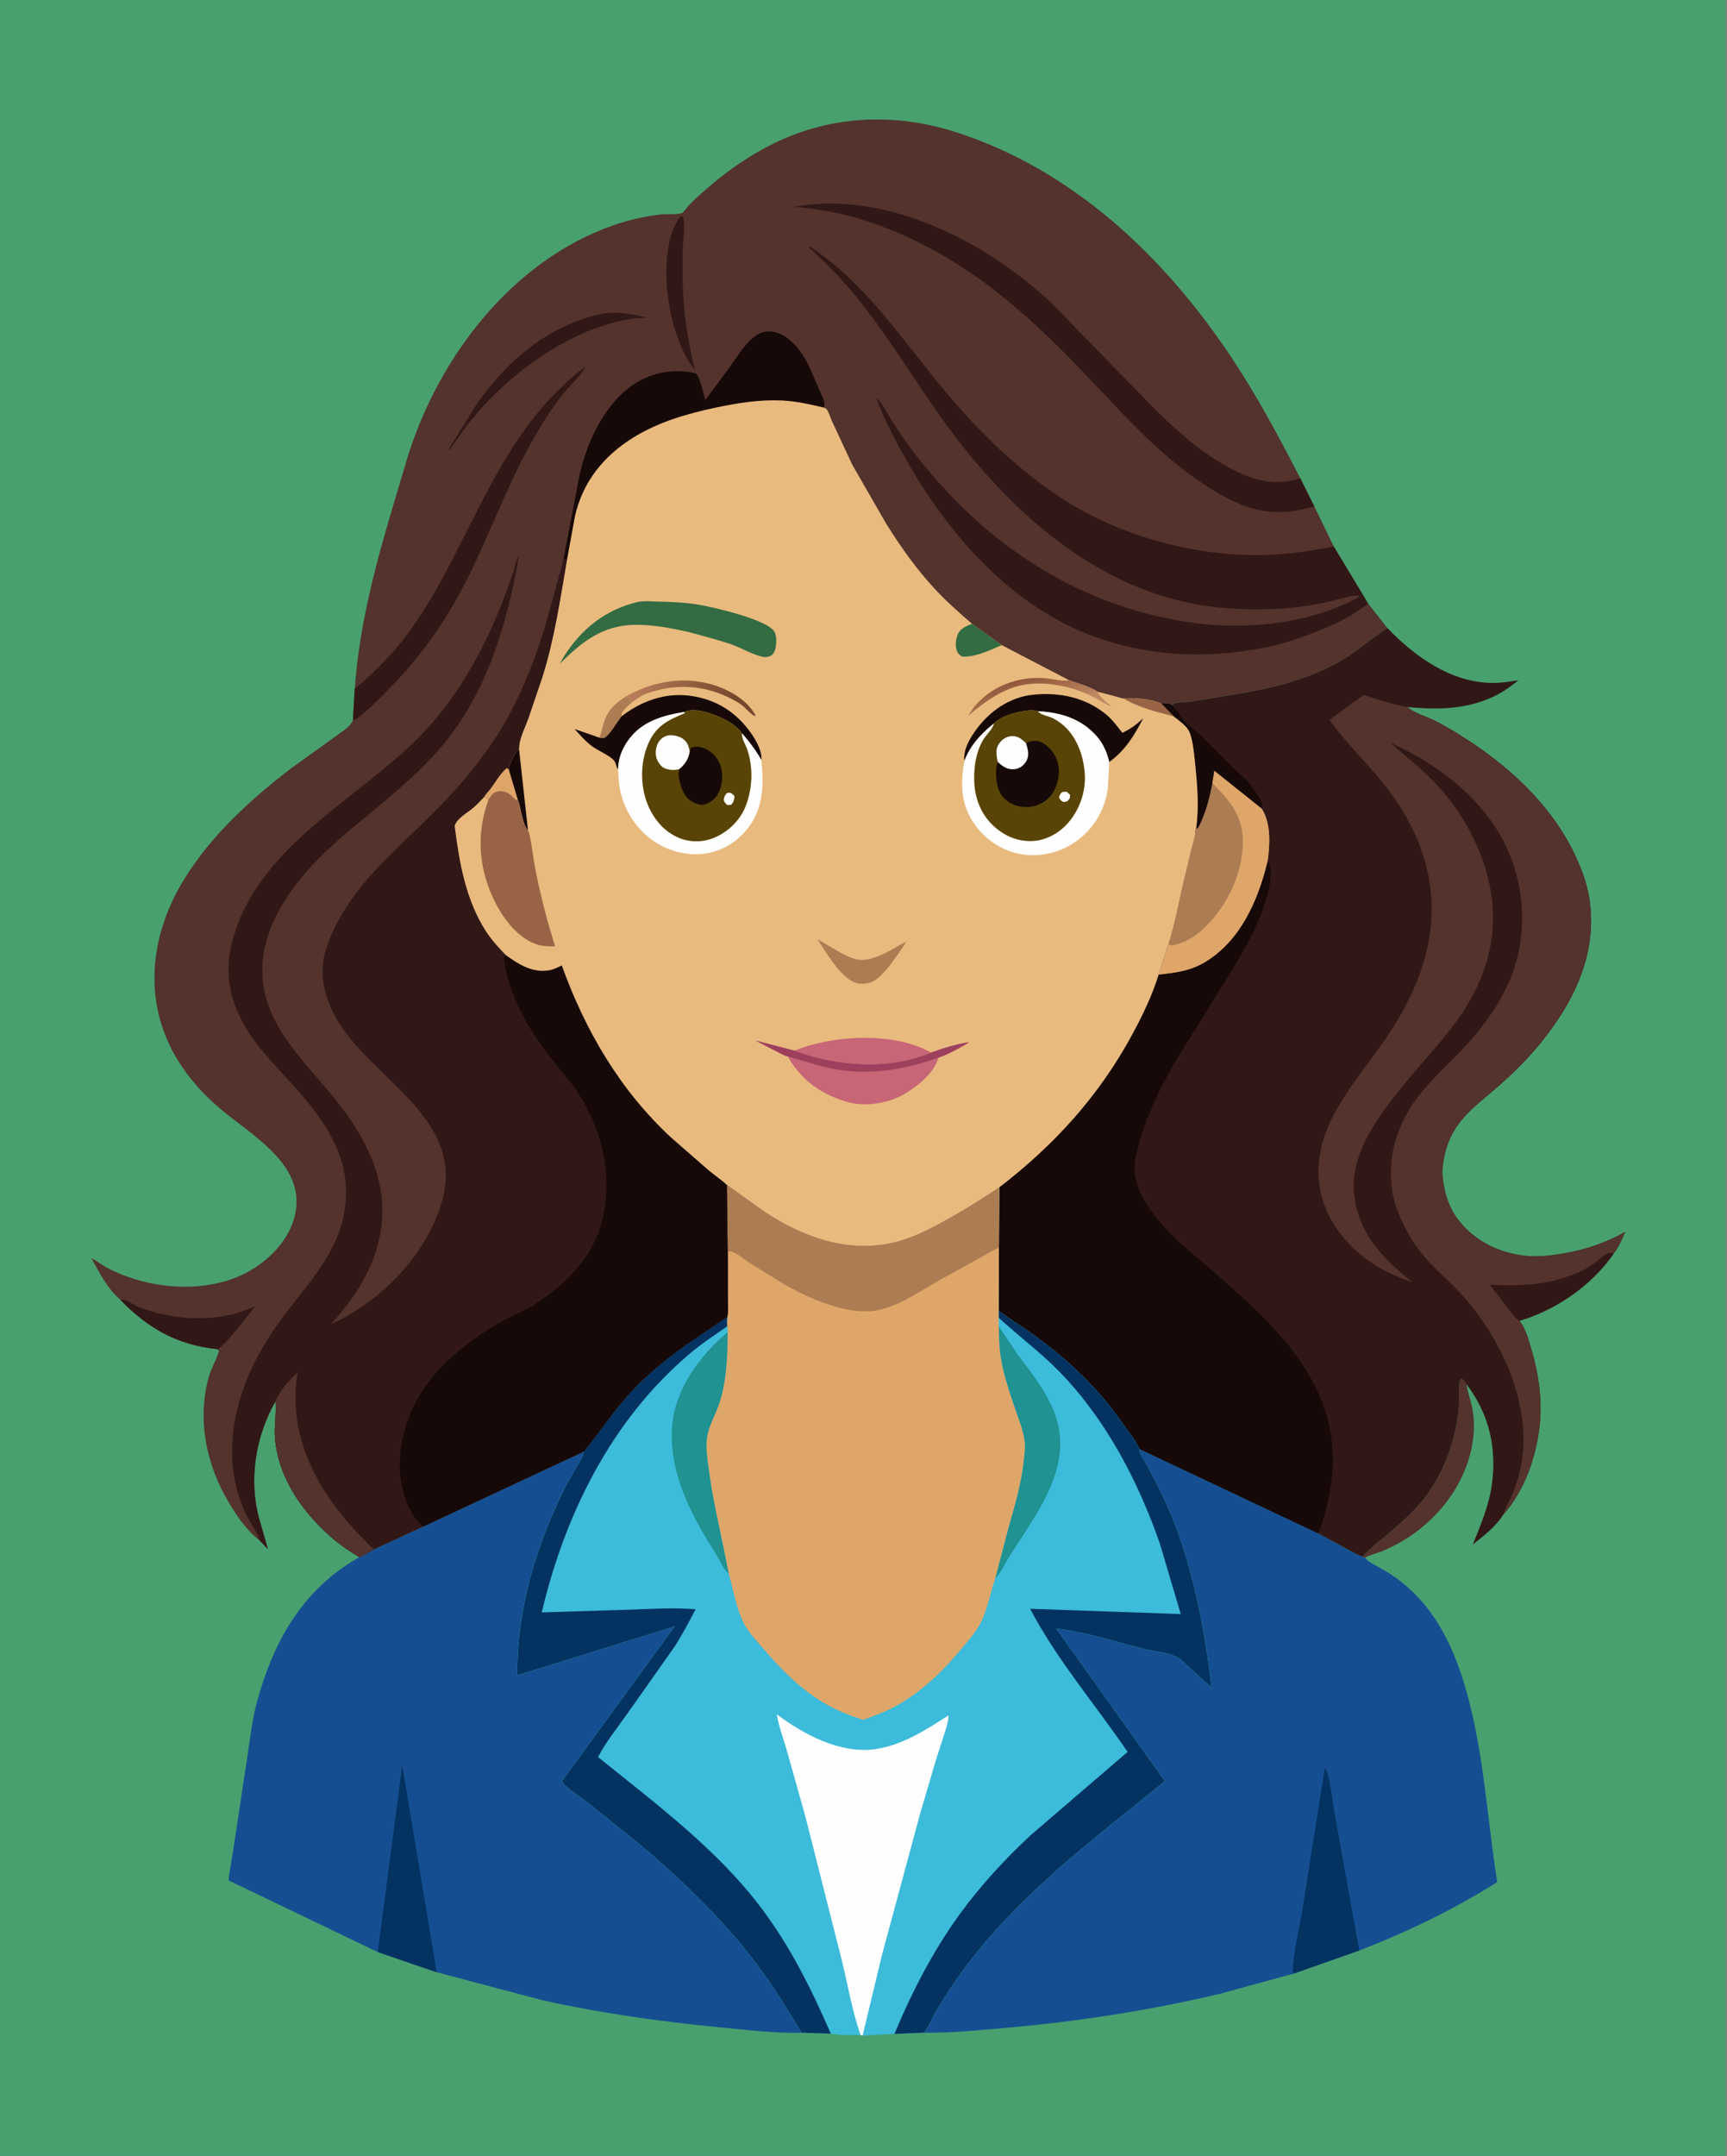 <?xml version="1.0" encoding="utf-8" ?>
<svg xmlns="http://www.w3.org/2000/svg" xmlns:xlink="http://www.w3.org/1999/xlink" width="206" height="257">
	<rect width="100%" height="100%" fill="#808080" stroke="none"/>
	<path fill="#49A06F" transform="matrix(0.201 0 0 0.201 0 -1.52588e-05)" d="M-0 -0L1024 0L1024 1280L-0 1280L0 -0Z"/>
	<path fill="#53332C" transform="matrix(0.201 0 0 0.201 0 -1.52588e-05)" d="M808.504 923.278C813.819 917.366 820.21 912.904 826.151 907.684C832.21 902.361 838.731 896.557 843.839 890.304C856.173 875.206 863.465 855.843 865.557 836.526C866.111 831.414 865.575 826.24 865.997 821.139C866.142 819.387 866.087 818.705 867.399 817.561C868.668 818.394 869.354 819.584 870.183 820.818C871.187 826.504 873.303 831.871 874.14 837.594C876.652 854.78 870.642 873.264 860.911 887.332C851.018 901.633 837.648 912.264 821.763 919.318C817.99 920.994 813.781 921.786 810.152 923.757L808.504 923.278Z"/>
	<path fill="#154F92" transform="matrix(0.201 0 0 0.201 0 -1.52588e-05)" d="M346.363 860.862L346.288 861.419C345.735 864.909 343.456 867.743 341.704 870.737C338.945 875.451 336.239 880.182 333.871 885.109C317.39 919.387 306.656 955.267 307.002 993.554L400.415 964.534L333.367 1056.51C337.311 1061.53 343.517 1064.94 348.523 1068.81L375.627 1090.52C402.072 1112.27 427.485 1136.46 448.258 1163.75C458.386 1177.05 467.109 1191.17 475.663 1205.51C459.613 1205.92 443.367 1203.91 427.417 1202.36C392.085 1198.94 356.623 1194 321.954 1186.27L259.161 1169.66L224.183 1157.69L135.768 1115.25C135.647 1112.44 136.486 1109.16 136.923 1106.35L139.83 1087.87L146.994 1040.37C148.57 1029.98 149.76 1019.25 152.558 1009.11C162.555 972.87 179.632 942.503 213.219 923.514C216.134 922.304 218.982 920.462 221.754 918.931L251.063 905.357L346.363 860.862Z"/>
	<path fill="#043361" transform="matrix(0.201 0 0 0.201 0 -1.52588e-05)" d="M224.183 1157.69L238.696 1046.88L259.161 1169.66L224.183 1157.69Z"/>
	<path fill="#154F92" transform="matrix(0.201 0 0 0.201 0 -1.52588e-05)" d="M676.057 859.232L782.034 909.272L803.738 921.031L808.504 923.278L810.152 923.757L810.632 924.463C811.805 926.072 814.342 927.236 816.044 928.226C820.175 930.63 824.375 932.83 828.267 935.629C835.324 940.704 841.855 947.056 847.197 953.899C858.419 968.274 865.344 985.724 870.252 1003.12C880.685 1040.11 882.549 1078.43 888.517 1116.19C862.633 1132.53 835.204 1145.74 806.664 1156.75L767.608 1170.5L724.495 1182.3C682.251 1192.35 639.435 1198.94 596.201 1202.71C580.241 1204.11 564.325 1205.77 548.281 1205.52C551.439 1201.47 553.668 1195.77 556.362 1191.3C561.996 1181.95 568.465 1172.31 575.104 1163.65C599.769 1131.48 631.295 1104.62 662.738 1079.32L691.277 1056.31L626.792 965.805C644.453 967.844 662.585 973.845 679.866 978.095C685.758 979.544 693.418 979.983 698.722 982.906C701.27 984.31 703.381 986.806 705.544 988.736L719.019 1000.86C715.06 968.722 709.235 935.698 697.716 905.289C694.86 897.749 691.56 890.442 688.028 883.197L680.446 868.494C679.1 866.104 676.543 862.957 676.154 860.236L676.057 859.232Z"/>
	<path fill="#043361" transform="matrix(0.201 0 0 0.201 0 -1.52588e-05)" d="M767.608 1170.5C766.822 1168.39 767.393 1165.37 767.613 1163.16C768.611 1153.11 771.193 1143.1 772.804 1133.12L786.221 1048.28C787.475 1049.3 788.374 1053.91 788.748 1055.58C790.493 1063.34 791.243 1071.33 792.676 1079.16L806.664 1156.75L767.608 1170.5Z"/>
	<path fill="#311817" transform="matrix(0.201 0 0 0.201 0 -1.52588e-05)" d="M823.26 372.389C839.426 389.238 860.884 404.66 885.174 405C890.607 405.077 895.831 404.339 901.161 403.4C897.02 406.633 892.975 409.75 888.274 412.155C871.395 420.791 853.571 421.057 835.176 419.335L835.531 419.644C839.504 422.931 845.067 424.415 849.711 426.562C854.768 428.902 859.59 431.751 864.342 434.647C893.167 452.216 919.895 475.916 934.599 506.875C938.94 516.016 942.548 526.14 943.668 536.254C947.123 567.474 933.566 594.699 914.432 618.371C907.363 627.115 898.721 635.76 890.313 643.227C876.447 655.542 863.251 663.293 857.946 682.388C856.631 687.119 855.628 693.051 856.112 697.942C857.559 712.549 862.901 723.388 874.502 732.642C886.762 742.422 903.374 746.451 918.862 744.669C935.206 742.789 950.064 738.72 964.449 730.589C962.555 734.884 960.625 739.595 957.692 743.299C944.664 762.316 923.589 776.733 901.69 783.309C905.141 787.693 906.79 793.469 908.369 798.75C913.072 814.484 915.554 830.467 913.52 846.893C911.277 865.001 904.559 884.161 892.35 897.976C887.656 905.404 880.781 910.612 874.017 916.034C878.711 904.082 883.529 893.449 885.319 880.501C888.352 858.571 883.674 838.543 870.183 820.818C869.354 819.584 868.668 818.394 867.399 817.561C866.087 818.705 866.142 819.387 865.997 821.139C865.575 826.24 866.111 831.414 865.557 836.526C863.465 855.843 856.173 875.206 843.839 890.304C838.731 896.557 832.21 902.361 826.151 907.684C820.21 912.904 813.819 917.366 808.504 923.278L803.738 921.031L782.034 909.272L676.057 859.232L676.041 859.059C673.901 854.037 669.242 848.602 666.109 844.066C651.528 822.953 633.546 806.147 612.82 791.239C606.193 786.472 599.113 782.333 592.66 777.329L592.796 739.738L592.989 704.176C625.734 678.991 652.149 650.001 671.91 613.485C677.988 602.255 683.747 590.328 687.526 578.102L693.418 560.091C697.375 547.831 699.681 534.363 702.721 521.822L707.198 503.265C707.986 500.043 709.368 496.288 709.386 493.008C709.391 492.07 709.383 491.621 709.884 490.775C711.639 478.292 710.472 464.751 709.148 452.244C708.611 447.176 707.789 436.968 705.083 432.725C703.17 429.725 699.208 427.078 696.427 424.831L688.957 417.156C691.248 417.129 693.877 416.695 695.73 418.29C696.033 417.919 696.22 417.409 696.639 417.177C697.846 416.51 704.792 416.312 706.596 416.057L734.111 411.524C756.119 407.994 780.635 401.714 799.522 389.483C807.62 384.239 814.871 377.817 822.886 372.626L823.26 372.389Z"/>
	<path fill="#160908" transform="matrix(0.201 0 0 0.201 0 -1.52588e-05)" d="M688.957 417.156C691.248 417.129 693.877 416.695 695.73 418.29C696.993 419.728 698.395 421.152 699.482 422.728C702.686 428.841 708.066 431.77 712.777 436.316L733.048 456.551C736.187 459.67 739.474 461.892 742.108 465.59C744.138 468.44 746.042 470.609 747.817 473.696C748.949 475.664 748.842 477.465 748.822 479.657L720.65 457.173L719.48 464.515C718.077 471.849 716.201 479.543 713.19 486.391C712.477 488.012 711.694 490.394 710.335 491.564L709.884 490.775C711.639 478.292 710.472 464.751 709.148 452.244C708.611 447.176 707.789 436.968 705.083 432.725C703.17 429.725 699.208 427.078 696.427 424.831L688.957 417.156Z"/>
	<path fill="#AC7C52" transform="matrix(0.201 0 0 0.201 0 -1.52588e-05)" d="M719.48 464.515L720.65 457.173L748.822 479.657C754.404 488.609 753.616 500.876 752.224 511.046C746.727 533.848 736.343 557.728 715.432 570.483C706.451 575.961 697.689 576.913 687.526 578.102L693.418 560.091C697.375 547.831 699.681 534.363 702.721 521.822L707.198 503.265C707.986 500.043 709.368 496.288 709.386 493.008C709.391 492.07 709.383 491.621 709.884 490.775L710.335 491.564C711.694 490.394 712.477 488.012 713.19 486.391C716.201 479.543 718.077 471.849 719.48 464.515Z"/>
	<path fill="#DFA669" transform="matrix(0.201 0 0 0.201 0 -1.52588e-05)" d="M719.48 464.515L720.65 457.173L748.822 479.657C754.404 488.609 753.616 500.876 752.224 511.046C746.727 533.848 736.343 557.728 715.432 570.483C706.451 575.961 697.689 576.913 687.526 578.102L693.418 560.091L695.17 560.777C703.447 559.205 709.464 555.442 715.418 549.606C728.514 536.77 737.52 517.721 737.58 499.172C737.63 483.963 729.735 474.643 719.48 464.515Z"/>
	<path fill="#53332C" transform="matrix(0.201 0 0 0.201 0 -1.52588e-05)" d="M892.35 897.976C893.275 894.049 895.445 890.787 897.087 887.136C914.636 848.107 896.705 802.733 870.922 771.743C863.1 762.341 853.385 754.533 845.337 745.315C838.112 737.04 832.75 727.127 828.917 716.877C825.842 708.654 824.948 698.968 825.614 690.253C826.713 675.86 832.825 661.624 841.639 650.254C850.938 638.258 862.791 628.291 872.804 616.853C881.608 606.796 889.626 595.447 895.122 583.229C905.787 559.52 905.815 532.239 896.466 508.166C884.206 476.595 854.953 453.748 824.875 440.397C833.51 447.956 842.651 455.058 850.663 463.292C869.399 482.548 882.894 508.59 885.613 535.426C887.915 558.143 881.105 580.181 868.839 599.161C858.966 614.436 845.967 627.577 834.476 641.582C819.852 659.407 800.964 683.224 803.56 707.734C806.108 731.788 820.29 745.934 838.104 760.327C820.116 754.735 804.522 744.606 793.52 728.995C778.557 707.763 779.638 683.646 791.421 661.25C800.916 643.202 815.035 627.57 825.996 610.378C836.66 593.653 844.87 576.042 848.167 556.386C854.122 520.873 841.162 488.675 818.518 461.636C808.716 449.932 797.898 439.478 788.975 426.99L809.248 412.059C817.866 415.058 826.197 417.636 835.176 419.335L835.531 419.644C839.504 422.931 845.067 424.415 849.711 426.562C854.768 428.902 859.59 431.751 864.342 434.647C893.167 452.216 919.895 475.916 934.599 506.875C938.94 516.016 942.548 526.14 943.668 536.254C947.123 567.474 933.566 594.699 914.432 618.371C907.363 627.115 898.721 635.76 890.313 643.227C876.447 655.542 863.251 663.293 857.946 682.388C856.631 687.119 855.628 693.051 856.112 697.942C857.559 712.549 862.901 723.388 874.502 732.642C886.762 742.422 903.374 746.451 918.862 744.669C935.206 742.789 950.064 738.72 964.449 730.589C962.555 734.884 960.625 739.595 957.692 743.299C944.664 762.316 923.589 776.733 901.69 783.309C905.141 787.693 906.79 793.469 908.369 798.75C913.072 814.484 915.554 830.467 913.52 846.893C911.277 865.001 904.559 884.161 892.35 897.976Z"/>
	<path fill="#311817" transform="matrix(0.201 0 0 0.201 0 -1.52588e-05)" d="M901.69 783.309C898.309 781.322 895.651 776.858 893.267 773.739L884.047 761.977C900.086 762.507 913.82 762.612 929.321 757.417C934.799 755.582 940.493 753.246 945.216 749.872C947.981 747.897 950.906 744.806 953.973 743.466C955.271 742.898 956.312 743.19 957.692 743.299C944.664 762.316 923.589 776.733 901.69 783.309Z"/>
	<path fill="#160908" transform="matrix(0.201 0 0 0.201 0 -1.52588e-05)" d="M752.224 511.046C754.532 513.722 754.154 517.326 753.904 520.799C753.377 528.123 750.894 535.637 748.213 542.425C741.837 558.57 732.364 573.579 723.125 588.206L697.318 629.773C689.37 643.445 682.527 657.412 677.656 672.5C675.383 679.541 672.679 688.5 673.48 695.938C674.636 706.685 681.818 717.116 688.606 725.155C697.339 735.499 708.221 743.863 718.414 752.699C755.673 784.997 795.337 820.045 790.562 874.424C789.807 883.021 788.112 891.532 785.597 899.783C784.642 902.918 783.828 906.521 782.034 909.272L676.057 859.232L676.041 859.059C673.901 854.037 669.242 848.602 666.109 844.066C651.528 822.953 633.546 806.147 612.82 791.239C606.193 786.472 599.113 782.333 592.66 777.329L592.796 739.738L592.989 704.176C625.734 678.991 652.149 650.001 671.91 613.485C677.988 602.255 683.747 590.328 687.526 578.102C697.689 576.913 706.451 575.961 715.432 570.483C736.343 557.728 746.727 533.848 752.224 511.046Z"/>
	<path fill="#3DBBDA" transform="matrix(0.201 0 0 0.201 0 -1.52588e-05)" d="M431.334 702.67L453.747 718.679C476.04 733.319 501.35 742.76 528.254 737.379C539.117 735.206 548.204 730.663 557.888 725.503C569.986 719.058 581.582 711.766 592.989 704.176L592.796 739.738L592.66 777.329C599.113 782.333 606.193 786.472 612.82 791.239C633.546 806.147 651.528 822.953 666.109 844.066C669.242 848.602 673.901 854.037 676.041 859.059L676.057 859.232L676.154 860.236C676.543 862.957 679.1 866.104 680.446 868.494L688.028 883.197C691.56 890.442 694.86 897.749 697.716 905.289C709.235 935.698 715.06 968.722 719.019 1000.86L705.544 988.736C703.381 986.806 701.27 984.31 698.722 982.906C693.418 979.983 685.758 979.544 679.866 978.095C662.585 973.845 644.453 967.844 626.792 965.805L691.277 1056.31L662.738 1079.32C631.295 1104.62 599.769 1131.48 575.104 1163.65C568.465 1172.31 561.996 1181.95 556.362 1191.3C553.668 1195.77 551.439 1201.47 548.281 1205.52L530.789 1206.22L511.916 1207.18L510.697 1206.89C504.829 1206.9 498.825 1207.21 493.042 1206.09L475.663 1205.51C467.109 1191.17 458.386 1177.05 448.258 1163.75C427.485 1136.46 402.072 1112.27 375.627 1090.52L348.523 1068.81C343.517 1064.94 337.311 1061.53 333.367 1056.51L400.415 964.534L307.002 993.554C306.656 955.267 317.39 919.387 333.871 885.109C336.239 880.182 338.945 875.451 341.704 870.737C343.456 867.743 345.735 864.909 346.288 861.419L346.363 860.862C355.545 849.729 363.281 837.733 373.037 826.986C383.154 815.84 395.04 806.024 407.343 797.388L431.622 780.989C432.27 777.236 431.863 772.693 431.867 768.859L431.863 747.041L431.334 702.67Z"/>
	<path fill="#1F9291" transform="matrix(0.201 0 0 0.201 0 -1.52588e-05)" d="M592.72 786.705L603.824 803.111C618.48 822.771 633.213 840.313 628.193 866.41C624.247 886.925 610.334 905.098 599.398 922.434C596.543 926.96 594.22 932.389 590.546 936.307L598.494 905.904C602.14 893.125 605.919 880.45 607.391 867.189C607.835 863.181 608.556 858.724 608.035 854.718C607.113 847.63 604.026 840.446 601.752 833.693C598.522 824.101 595.267 814.276 593.753 804.243C592.88 798.459 592.83 792.543 592.72 786.705Z"/>
	<path fill="#1F9291" transform="matrix(0.201 0 0 0.201 0 -1.52588e-05)" d="M431.866 790.033C431.685 804.494 431.403 818.662 426.814 832.55C424.656 839.082 420.596 845.576 419.615 852.396C418.674 858.941 419.978 866.221 420.838 872.722C423.541 893.157 428.78 912.975 432.475 933.204C431.798 932.651 431.134 932.055 430.596 931.362C428.042 928.072 426.329 923.914 424.087 920.385C409.806 897.901 396.633 872.781 398.916 845.302C400.718 823.614 415.609 803.549 431.866 790.033Z"/>
	<path fill="#FEFEFE" transform="matrix(0.201 0 0 0.201 0 -1.52588e-05)" d="M510.697 1206.89C505.573 1192.28 503.141 1176.99 499.416 1162L477.778 1076.65L466.573 1036.88C464.595 1030.11 462.107 1023.7 461.009 1016.71C477.055 1028.73 498.644 1040.21 519.349 1037.36C535.038 1035.2 549.747 1025.84 562.793 1017.35C562.992 1020.3 561.73 1024.03 560.88 1026.86L555.358 1044.02L546.119 1075.31L523.483 1159.11L511.916 1207.18L510.697 1206.89Z"/>
	<path fill="#043361" transform="matrix(0.201 0 0 0.201 0 -1.52588e-05)" d="M431.622 780.989C431.575 782.82 431.383 784.756 431.613 786.57C423.942 791.871 416.073 797.076 408.956 803.113C362.878 842.197 335.154 898.209 321.507 956.255L374.735 954.589C387.289 954.116 400.286 953.391 412.813 954.388C408.859 961.91 404.915 969.428 400.314 976.581L372.188 1016.42C366.415 1024.65 359.457 1033.15 354.924 1042.06C388.771 1069.43 424.803 1096.05 451.341 1130.99C468.832 1154.02 481.557 1179.68 493.042 1206.09L475.663 1205.51C467.109 1191.17 458.386 1177.05 448.258 1163.75C427.485 1136.46 402.072 1112.27 375.627 1090.52L348.523 1068.81C343.517 1064.94 337.311 1061.53 333.367 1056.51L400.415 964.534L307.002 993.554C306.656 955.267 317.39 919.387 333.871 885.109C336.239 880.182 338.945 875.451 341.704 870.737C343.456 867.743 345.735 864.909 346.288 861.419L346.363 860.862C355.545 849.729 363.281 837.733 373.037 826.986C383.154 815.84 395.04 806.024 407.343 797.388L431.622 780.989Z"/>
	<path fill="#043361" transform="matrix(0.201 0 0 0.201 0 -1.52588e-05)" d="M592.66 777.329C599.113 782.333 606.193 786.472 612.82 791.239C633.546 806.147 651.528 822.953 666.109 844.066C669.242 848.602 673.901 854.037 676.041 859.059L676.057 859.232L676.154 860.236C676.543 862.957 679.1 866.104 680.446 868.494L688.028 883.197C691.56 890.442 694.86 897.749 697.716 905.289C709.235 935.698 715.06 968.722 719.019 1000.86L705.544 988.736C703.381 986.806 701.27 984.31 698.722 982.906C693.418 979.983 685.758 979.544 679.866 978.095C662.585 973.845 644.453 967.844 626.792 965.805L691.277 1056.31L662.738 1079.32C631.295 1104.62 599.769 1131.48 575.104 1163.65C568.465 1172.31 561.996 1181.95 556.362 1191.3C553.668 1195.77 551.439 1201.47 548.281 1205.52L530.789 1206.22C541.166 1181.39 553.449 1157.51 569.241 1135.65C581.577 1118.57 595.942 1103.08 611.293 1088.68L669.175 1038.99C650.001 1010.86 627.171 984.295 611.317 954.118L700.702 957.227L688.41 915.76C675.49 878.601 656.453 841.979 628.815 813.596C617.54 802.017 604.508 792.414 592.636 781.478L592.66 777.329Z"/>
	<path fill="#DFA669" transform="matrix(0.201 0 0 0.201 0 -1.52588e-05)" d="M431.334 702.67L453.747 718.679C476.04 733.319 501.35 742.76 528.254 737.379C539.117 735.206 548.204 730.663 557.888 725.503C569.986 719.058 581.582 711.766 592.989 704.176L592.796 739.738L592.66 777.329L592.636 781.478L592.72 786.705C592.83 792.543 592.88 798.459 593.753 804.243C595.267 814.276 598.522 824.101 601.752 833.693C604.026 840.446 607.113 847.63 608.035 854.718C608.556 858.724 607.835 863.181 607.391 867.189C605.919 880.45 602.14 893.125 598.494 905.904L590.546 936.307C587.764 944.692 586.165 953.582 582.373 961.601C579.685 967.285 575.306 972.053 571.344 976.875C559.968 990.717 547.311 1003.2 531.44 1011.88C525.34 1015.22 518.835 1017.6 512.314 1019.97C504.989 1017.69 498.119 1014.99 491.37 1011.31C475.668 1002.73 463.155 989.691 451.675 976.232C447.97 971.889 443.805 967.557 441.258 962.407C436.79 953.375 435.226 942.861 432.475 933.204C428.78 912.975 423.541 893.157 420.838 872.722C419.978 866.221 418.674 858.941 419.615 852.396C420.596 845.576 424.656 839.082 426.814 832.55C431.403 818.662 431.685 804.494 431.866 790.033L431.613 786.57C431.383 784.756 431.575 782.82 431.622 780.989C432.27 777.236 431.863 772.693 431.867 768.859L431.863 747.041L431.334 702.67Z"/>
	<path fill="#AC7C52" transform="matrix(0.201 0 0 0.201 0 -1.52588e-05)" d="M431.334 702.67L453.747 718.679C476.04 733.319 501.35 742.76 528.254 737.379C539.117 735.206 548.204 730.663 557.888 725.503C569.986 719.058 581.582 711.766 592.989 704.176L592.796 739.738L557.492 759.281C545.814 765.769 532.932 775.091 519.586 777.253C512.092 778.466 503.673 777.156 496.456 775.106C485.521 772 475.547 767.338 465.642 761.822L444.44 748.742C440.993 746.52 436.486 741.972 432.259 742.055L431.863 747.041L431.334 702.67Z"/>
	<path fill="#53332C" transform="matrix(0.201 0 0 0.201 0 -1.52588e-05)" d="M210.519 408.47C213.125 372.314 222.161 337.347 232.453 302.718L242.603 268.75C261.462 210.376 304.328 154.718 363.409 133.819C372.79 130.501 382.235 128.294 392.123 127.194C395.635 126.803 401.643 127.412 404.766 126.342C405.451 126.107 408.256 122.301 409.129 121.417C413.876 116.611 419.294 111.938 424.509 107.632C434.213 99.618 445.031 92.345 456.203 86.556C491.059 68.495 529.805 66.387 567.091 78.322C636.427 100.514 690.715 151.93 730.45 211.475C745.896 234.622 758.869 258.895 771.617 283.575L779.987 300.396L791.51 324.075L811.89 357.908L823.26 372.389L822.886 372.626C814.871 377.817 807.62 384.239 799.522 389.483C780.635 401.714 756.119 407.994 734.111 411.524L706.596 416.057C704.792 416.312 697.846 416.51 696.639 417.177C696.22 417.409 696.033 417.919 695.73 418.29C693.877 416.695 691.248 417.129 688.957 417.156L696.427 424.831C699.208 427.078 703.17 429.725 705.083 432.725C707.789 436.968 708.611 447.176 709.148 452.244C710.472 464.751 711.639 478.292 709.884 490.775C709.383 491.621 709.391 492.07 709.386 493.008C709.368 496.288 707.986 500.043 707.198 503.265L702.721 521.822C699.681 534.363 697.375 547.831 693.418 560.091L687.526 578.102C683.747 590.328 677.988 602.255 671.91 613.485C652.149 650.001 625.734 678.991 592.989 704.176C581.582 711.766 569.986 719.058 557.888 725.503C548.204 730.663 539.117 735.206 528.254 737.379C501.35 742.76 476.04 733.319 453.747 718.679L431.334 702.67L431.863 747.041L431.867 768.859C431.863 772.693 432.27 777.236 431.622 780.989L407.343 797.388C395.04 806.024 383.154 815.84 373.037 826.986C363.281 837.733 355.545 849.729 346.363 860.862L251.063 905.357L221.754 918.931C218.982 920.462 216.134 922.304 213.219 923.514C207.198 919.877 201.387 915.908 196.1 911.251C179.122 896.298 165.065 876.091 163.209 852.96C162.639 845.848 164.007 838.687 163.517 831.687L163.468 831.086C151.71 851.708 147.455 877.531 153.814 900.676L158.977 918.695L154.247 913.748C145.61 907.193 138.443 896.197 133.333 886.748C121.78 865.39 117.284 840.395 123.871 816.73C125.384 811.296 128.38 806.597 129.968 801.25L128.883 800.101C105.111 797.662 87.7 787.712 71.319 770.747C63.842 764.401 58.932 754.656 54.225 746.17C57.238 747.669 59.88 749.859 62.837 751.484C68.104 754.379 73.892 756.699 79.623 758.497C100.708 765.112 126.458 765.233 146.319 754.729C158.587 748.241 170.166 736.95 174.278 723.437C184.186 690.878 148.175 673.14 128.303 655.504C118.126 646.471 109.187 635.944 102.719 623.93C84.487 590.069 90.037 552.025 110.054 520.198C126.008 494.832 149.186 473.657 172.855 455.61L199.454 436.457C202.603 434.12 208.29 430.847 209.443 427.025L210.519 408.47Z"/>
	<path fill="#311817" transform="matrix(0.201 0 0 0.201 0 -1.52588e-05)" d="M403.764 128.438C404.267 128.374 404.803 128.423 405.31 128.433C406.843 134.167 405.325 142.082 405.122 147.99L405.139 166.14C405.451 184.308 408.04 201.938 412.472 219.537L409.036 215.008C401.562 202.292 397.617 187.767 396.05 173.153C394.65 160.095 395.137 139.135 403.764 128.438Z"/>
	<path fill="#311817" transform="matrix(0.201 0 0 0.201 0 -1.52588e-05)" d="M359.178 185.786C367.646 184.661 375.925 186.555 384.119 188.359L376.463 188.85C338.479 193.965 299.996 222.697 277.047 252.403L266.918 266.562L266.181 266.562L282.654 240.037C301.059 213.508 326.796 191.699 359.178 185.786Z"/>
	<path fill="#311817" transform="matrix(0.201 0 0 0.201 0 -1.52588e-05)" d="M71.319 770.747C74.912 770.254 78.845 773.783 82.237 775.127C99.02 781.777 119.958 783.714 137.556 779.596C142.251 778.497 146.832 776.562 151.327 774.833C147.671 779.267 132.559 799.632 128.883 800.101C105.111 797.662 87.7 787.712 71.319 770.747Z"/>
	<path fill="#311817" transform="matrix(0.201 0 0 0.201 0 -1.52588e-05)" d="M210.519 408.47C224.915 396.569 237.023 383.668 247.455 368.125C277.979 322.643 292.938 267.379 333.877 229.031C338.17 225.011 342.224 220.609 347.448 217.789C344.272 223.274 338.391 228.39 334.337 233.449C327.282 242.256 320.947 252.375 315.438 262.2C300.731 288.431 290.608 316.849 277.122 343.655C265.841 366.077 252.022 386.174 234.826 404.422C227.646 412.043 219.261 420.854 210.691 426.864L209.443 427.025L210.519 408.47Z"/>
	<path fill="#160908" transform="matrix(0.201 0 0 0.201 0 -1.52588e-05)" d="M334.314 332.1L343.918 281.808C348.338 261.783 359.154 238.668 376.966 227.377C387.767 220.531 400.51 218.567 412.938 221.406C416.009 225.149 417.21 232.735 418.492 237.379L433.29 217.389C438.051 210.815 443.329 201.408 450.809 197.766C454.049 196.189 458.052 196.267 461.421 197.419C469.841 200.298 476.358 209.43 480.081 217.132L486.433 231.734C487.702 234.704 490.03 238.63 488.946 241.744C480.812 239.879 472.704 237.959 464.334 237.547C451.044 236.893 437.804 238.977 424.854 241.724C407.659 245.371 390.55 250.313 375.533 259.698C358.195 270.533 345.843 285.768 341.254 305.996L336.661 331.153L334.314 332.1Z"/>
	<path fill="#311817" transform="matrix(0.201 0 0 0.201 0 -1.52588e-05)" d="M779.987 300.396C770.344 303.177 760.165 304.633 750.183 303.047C737.84 301.086 726.144 294.798 715.78 288.1C686.986 269.489 665.301 244.109 641.802 219.605C625.482 202.587 608.042 185.842 589.328 171.447C564.519 152.363 534.851 136.262 504.495 128.21C493.448 125.28 482.403 123.754 471.066 122.549C477.768 121.672 484.528 120.746 491.297 120.701C513.335 120.554 533.904 125.71 554.135 134.063C578.739 144.22 600.891 158.992 620.698 176.694C627.128 182.44 632.88 188.95 638.918 195.097L675.667 232.717C692.945 250.525 710.702 268.236 733.258 279.32C745.764 285.466 758.074 288.169 771.617 283.575L779.987 300.396Z"/>
	<path fill="#311817" transform="matrix(0.201 0 0 0.201 0 -1.52588e-05)" d="M811.89 357.908C799.42 368.069 783.398 374.047 768.35 379.294C758.003 382.902 746.943 384.91 736.117 386.389C701.511 391.118 665.551 386.429 634.054 370.978C591.78 350.239 559.898 311.868 537.148 271.534C530.62 259.96 524.296 248.076 519.939 235.49C522.93 238.618 525.081 242.719 527.385 246.374C531.295 252.578 535.167 258.75 539.549 264.637C580.97 320.287 637.366 359.216 707.047 369.257C734.843 373.263 768.508 370.794 794.489 359.773C798.685 357.993 803.383 356.168 807.049 353.438C804.16 352.801 801.402 353.741 798.575 354.384C792.774 355.704 786.95 357.367 781.086 358.35C773.683 359.591 766.15 360.708 758.651 361.065C740.055 361.951 721.397 361.092 703.184 357.021C642.552 343.471 593.904 297.201 558.877 248.125C542.35 224.969 527.564 200.292 509.811 178.051C500.785 166.743 490.861 156.492 480.163 146.77L480.43 146.113C512.494 167.132 533.542 198.758 557.442 227.898C578.144 253.138 600.5 275.721 627.694 293.975C661.779 316.854 705.684 329.34 746.661 329.217C761.731 329.172 776.757 326.959 791.51 324.075L811.89 357.908Z"/>
	<path fill="#311817" transform="matrix(0.201 0 0 0.201 0 -1.52588e-05)" d="M154.247 913.748L153.954 912.958C152.381 908.615 149.768 905.006 147.538 900.997C144.149 894.905 141.654 887.891 140.061 881.119C136.829 867.382 137.097 853.142 139.989 839.375C144.157 819.535 153.166 801.7 164.846 785.248C179.098 765.172 198.87 746.134 203.945 721.097C210.462 688.944 193.685 665.354 173.066 642.6C164.492 633.138 155.244 623.933 148.194 613.228C138.125 597.939 132.973 580.765 136.892 562.559C149.004 506.283 204.487 478.781 243.2 442.539C254.637 431.832 264.78 419.507 273.271 406.349C286.881 385.258 296.519 363.087 304.592 339.375C305.28 337.354 306.403 331.092 307.931 330.115C300.798 370.16 289.285 409.966 262.792 441.87C253.126 453.509 242.03 463.423 230.553 473.217C214.662 486.779 197.771 499.321 183.719 514.862C171.383 528.504 159.858 545.958 156.685 564.343C150.189 601.972 176.822 624.786 198.168 650.952C212.692 668.756 225.768 690.72 226.811 714.224C228.046 742.064 214.644 765.406 196.443 785.259L201.299 783.027C228.808 768.73 252.652 743.69 261.898 713.762C277.754 662.441 218.142 639.557 198.433 601.942C194.156 593.779 191.16 584.303 191.372 575C191.556 566.948 194.575 558.785 197.96 551.578C211.774 522.175 237.211 502.413 259.472 479.763C272.857 466.144 285.296 451.423 295.525 435.267C309.106 413.817 318.419 389.344 325.352 365.019L334.314 332.1L336.661 331.153C332.59 354.653 329.121 378.837 321.908 401.622L313.44 426.475C311.317 432.437 308.001 438.122 308.068 444.584C306.032 445.365 305.286 447.286 304.395 449.247L302.516 453.523C302.075 454.469 301.975 455.123 301.906 456.148L307.308 474.223L306.224 474.553C303.772 472.213 301.228 469.37 297.573 469.303C295.398 469.262 293.843 469.464 292.259 471.061L289.913 474.22L287.378 472.64C285.288 474.808 283.195 477.066 280.922 479.044C277.598 481.938 270.738 485.543 269.839 489.982C272.593 511.605 276.373 533.651 288.4 552.326C291.721 557.482 295.935 562.007 300.171 566.414C307.827 571.914 316.051 577.172 325.989 575.411C328.571 574.954 331.049 573.698 333.381 572.544C347.377 611.319 367.947 646.589 398.462 674.796L420.795 694.266C424.28 697.142 427.993 699.6 431.334 702.67L431.863 747.041L431.867 768.859C431.863 772.693 432.27 777.236 431.622 780.989L407.343 797.388C395.04 806.024 383.154 815.84 373.037 826.986C363.281 837.733 355.545 849.729 346.363 860.862L251.063 905.357L221.754 918.931C218.982 920.462 216.134 922.304 213.219 923.514C207.198 919.877 201.387 915.908 196.1 911.251C179.122 896.298 165.065 876.091 163.209 852.96C162.639 845.848 164.007 838.687 163.517 831.687L163.468 831.086C151.71 851.708 147.455 877.531 153.814 900.676L158.977 918.695L154.247 913.748Z"/>
	<path fill="#DFA669" transform="matrix(0.201 0 0 0.201 0 -1.52588e-05)" d="M287.378 472.64C287.84 471.388 289.953 469.285 290.826 468.159C293.764 464.372 296.99 458.441 300.684 455.598L301.906 456.148L307.308 474.223L306.224 474.553C303.772 472.213 301.228 469.37 297.573 469.303C295.398 469.262 293.843 469.464 292.259 471.061L289.913 474.22L287.378 472.64Z"/>
	<path fill="#53332C" transform="matrix(0.201 0 0 0.201 0 -1.52588e-05)" d="M163.468 831.086C166.3 824.192 171.189 818.925 176.623 813.98C171.937 842.493 180.917 868.41 197.498 891.51C204.554 901.34 213.199 910.388 221.754 918.931C218.982 920.462 216.134 922.304 213.219 923.514C207.198 919.877 201.387 915.908 196.1 911.251C179.122 896.298 165.065 876.091 163.209 852.96C162.639 845.848 164.007 838.687 163.517 831.687L163.468 831.086Z"/>
	<path fill="#160908" transform="matrix(0.201 0 0 0.201 0 -1.52588e-05)" d="M301.265 781.689C318.035 774.999 333.732 763.255 344.959 749.062C353.827 737.854 358.51 724.076 359.619 709.911C361.337 687.997 354.926 666.158 342.874 647.899C337.826 640.251 331.478 633.361 325.852 626.131C313.154 609.812 301.271 588.693 298.975 567.812L300.171 566.414C307.827 571.914 316.051 577.172 325.989 575.411C328.571 574.954 331.049 573.698 333.381 572.544C347.377 611.319 367.947 646.589 398.462 674.796L420.795 694.266C424.28 697.142 427.993 699.6 431.334 702.67L431.863 747.041L431.867 768.859C431.863 772.693 432.27 777.236 431.622 780.989L407.343 797.388C395.04 806.024 383.154 815.84 373.037 826.986C363.281 837.733 355.545 849.729 346.363 860.862L251.063 905.357C248.451 903.15 246.112 900.362 244.448 897.379C235.793 881.864 235.652 864.247 240.348 847.461C248.945 816.727 274.569 796.57 301.265 781.689Z"/>
	<path fill="#E9BA7E" transform="matrix(0.201 0 0 0.201 0 -1.52588e-05)" d="M336.661 331.153L341.254 305.996C345.843 285.768 358.195 270.533 375.533 259.698C390.55 250.313 407.659 245.371 424.854 241.724C437.804 238.977 451.044 236.893 464.334 237.547C472.704 237.959 480.812 239.879 488.946 241.744C489.441 242.011 490.04 242.141 490.432 242.545C491.584 243.73 492.873 247.876 493.616 249.497L505.688 275.441L525.849 310.509C534.763 324.729 544.166 338.016 555.689 350.276C562.271 357.279 569.566 363.616 576.804 369.925L594.467 382.587L634.596 403.489C639.788 405.263 646.846 407.23 651.406 410.245L663.07 413.305C663.977 413.538 665.825 414.278 666.718 414.186C672.692 413.628 682.114 414.465 687.769 416.694L688.514 416.976L688.957 417.156L696.427 424.831C699.208 427.078 703.17 429.725 705.083 432.725C707.789 436.968 708.611 447.176 709.148 452.244C710.472 464.751 711.639 478.292 709.884 490.775C709.383 491.621 709.391 492.07 709.386 493.008C709.368 496.288 707.986 500.043 707.198 503.265L702.721 521.822C699.681 534.363 697.375 547.831 693.418 560.091L687.526 578.102C683.747 590.328 677.988 602.255 671.91 613.485C652.149 650.001 625.734 678.991 592.989 704.176C581.582 711.766 569.986 719.058 557.888 725.503C548.204 730.663 539.117 735.206 528.254 737.379C501.35 742.76 476.04 733.319 453.747 718.679L431.334 702.67C427.993 699.6 424.28 697.142 420.795 694.266L398.462 674.796C367.947 646.589 347.377 611.319 333.381 572.544C331.049 573.698 328.571 574.954 325.989 575.411C316.051 577.172 307.827 571.914 300.171 566.414C295.935 562.007 291.721 557.482 288.4 552.326C276.373 533.651 272.593 511.605 269.839 489.982C270.738 485.543 277.598 481.938 280.922 479.044C283.195 477.066 285.288 474.808 287.378 472.64L289.913 474.22L292.259 471.061C293.843 469.464 295.398 469.262 297.573 469.303C301.228 469.37 303.772 472.213 306.224 474.553L307.308 474.223L301.906 456.148C301.975 455.123 302.075 454.469 302.516 453.523L304.395 449.247C305.286 447.286 306.032 445.365 308.068 444.584C308.001 438.122 311.317 432.437 313.44 426.475L321.908 401.622C329.121 378.837 332.59 354.653 336.661 331.153Z"/>
	<path fill="#986445" transform="matrix(0.201 0 0 0.201 0 -1.52588e-05)" d="M666.718 414.186C672.692 413.628 682.114 414.465 687.769 416.694L688.514 416.976L688.957 417.156L696.427 424.831C686.217 422.139 675.837 419.738 666.718 414.186Z"/>
	<path fill="#AC7C52" transform="matrix(0.201 0 0 0.201 0 -1.52588e-05)" d="M355.723 437.472C357.351 432.934 357.947 428.225 360.306 423.906L360.747 423.125C363.023 419.008 367.034 416.017 370.834 413.382L373.427 413.44C373.884 414.529 374.448 415.628 374.683 416.787C372.472 418.756 370.344 420.517 368.888 423.14L368.904 424.79C365.963 428.4 362.374 435.437 358.525 437.673C357.485 437.745 356.723 437.797 355.723 437.472Z"/>
	<path fill="#160908" transform="matrix(0.201 0 0 0.201 0 -1.52588e-05)" d="M301.906 456.148C301.975 455.123 302.075 454.469 302.516 453.523L304.395 449.247C305.286 447.286 306.032 445.365 308.068 444.584L313.325 492.469C309.906 488.717 309.248 479.221 307.308 474.223L301.906 456.148Z"/>
	<defs>
		<linearGradient id="gradient_0" gradientUnits="userSpaceOnUse" x1="436.091" y1="415.665" x2="374.582" y2="407.151">
			<stop offset="0" stop-color="#75482C"/>
			<stop offset="1" stop-color="#B97D59"/>
		</linearGradient>
	</defs>
	<path fill="url(#gradient_0)" transform="matrix(0.201 0 0 0.201 0 -1.52588e-05)" d="M370.834 413.382C386.235 404.518 404.19 400.935 421.539 405.684C431.438 408.393 442.684 414.42 447.981 423.56C448.387 424.26 448.265 423.921 448.205 424.859C444.803 423.196 442.224 419.255 438.827 417.155C421.775 406.608 402.953 404.525 383.955 411.22C380.573 412.412 377.583 414.726 374.683 416.787C374.448 415.628 373.884 414.529 373.427 413.44L370.834 413.382Z"/>
	<defs>
		<linearGradient id="gradient_1" gradientUnits="userSpaceOnUse" x1="613.606" y1="401.291" x2="619.26" y2="421.372">
			<stop offset="0" stop-color="#92583B"/>
			<stop offset="1" stop-color="#BE8962"/>
		</linearGradient>
	</defs>
	<path fill="url(#gradient_1)" transform="matrix(0.201 0 0 0.201 0 -1.52588e-05)" d="M651.406 410.245C652.547 413.55 657.044 416.68 659.634 419.038C655.857 417.656 652.655 415.357 649.114 413.522C640.467 409.039 631.614 406.543 621.927 405.618C601.754 403.693 589.132 412.334 574.312 424.66L577.847 419.575C588.111 406.996 603.754 401.102 619.779 402.177C624.488 402.493 629.335 404.123 634.026 403.572L634.596 403.489C639.788 405.263 646.846 407.23 651.406 410.245Z"/>
	<path fill="#336B42" transform="matrix(0.201 0 0 0.201 0 -1.52588e-05)" d="M576.804 369.925L594.467 382.587C587.037 385.772 579.298 389.671 571.077 389.424C569.661 388.685 568.73 387.904 568.038 386.42C566.675 383.493 567.177 379.159 568.373 376.227C569.828 372.664 573.531 371.318 576.804 369.925Z"/>
	<path fill="#AC7C52" transform="matrix(0.201 0 0 0.201 0 -1.52588e-05)" d="M485.183 557.083C492.516 560.923 500.169 566.879 508.202 568.914C517.25 571.207 530.265 562.549 537.751 558.288C536.344 561.071 534.486 563.58 532.714 566.139C528.978 571.305 524.667 577.613 519.392 581.257C516.506 583.251 511.933 583.907 508.562 583.062C499.214 580.721 490.284 564.808 485.183 557.083Z"/>
	<path fill="#C66676" transform="matrix(0.201 0 0 0.201 0 -1.52588e-05)" d="M471.427 623.085C493.358 614.268 525.47 612.281 547.421 621.708L552.539 624.244C527.631 634.865 496.334 632.389 471.427 623.085Z"/>
	<path fill="#160908" transform="matrix(0.201 0 0 0.201 0 -1.52588e-05)" d="M368.904 424.79C380.344 415.945 394.324 410.764 408.932 412.555C423.344 414.321 435.117 421.035 444.042 432.565C447.472 436.995 452.547 444.875 451.778 450.718C448.509 444.908 444.708 439.916 440.344 434.913C436.538 429.216 428.218 425.388 421.913 423.248C417.426 421.724 410.602 420.081 406.186 422.231C393.056 424.421 380.746 427.794 372.675 439.252C368.996 444.474 366.938 449.883 366.808 456.326C366.337 455.672 366.073 455.148 365.838 454.374C365.472 453.166 365.243 452.042 364.403 451.055C361.789 447.981 355.107 445.3 351.684 442.812C347.668 439.894 344.333 436.031 341.008 432.371L355.723 437.472C356.723 437.797 357.485 437.745 358.525 437.673C362.374 435.437 365.963 428.4 368.904 424.79Z"/>
	<path fill="#160908" transform="matrix(0.201 0 0 0.201 0 -1.52588e-05)" d="M572.256 451.389C571.473 443.756 576.613 435.916 581.232 430.243C589.356 420.264 600.477 413.246 613.454 411.973C629.082 410.439 644.475 413.742 656.731 423.969C660.254 426.909 663.218 431.014 666.059 434.62C670.976 432.299 674.459 429.668 678.435 426.012C673.069 436.283 667.836 444.947 658.265 451.946C656.949 446.312 654.657 440.925 650.776 436.564C641.488 426.126 629.42 422.524 615.863 421.8C611.462 420.042 600.773 422.936 596.477 424.773C593.996 425.833 591.796 427.226 589.823 429.073C582.276 435.076 575.678 442.189 572.256 451.389Z"/>
	<path fill="#FEFEFE" transform="matrix(0.201 0 0 0.201 0 -1.52588e-05)" d="M406.186 422.231L406.349 422.983C395.792 427.365 389.044 430.692 384.453 441.715C379.905 452.637 379.979 466.511 384.506 477.409C388.048 485.939 394.256 493.275 402.915 496.891C409.695 499.723 417.375 499.559 424.096 496.695C432.072 493.297 439.122 486.506 442.366 478.406C446.611 467.803 447.107 455.035 443.321 444.191C442.346 441.399 439.934 437.849 440.344 434.913C444.708 439.916 448.509 444.908 451.778 450.718C453.281 465.658 453.19 479.516 443.292 491.801C436.692 499.994 427.449 505.304 416.934 506.409C405.646 507.595 393.554 503.711 384.815 496.491C374.594 488.046 368.249 475.845 367.136 462.67L366.808 456.326C366.938 449.883 368.996 444.474 372.675 439.252C380.746 427.794 393.056 424.421 406.186 422.231Z"/>
	<path fill="#C66676" transform="matrix(0.201 0 0 0.201 0 -1.52588e-05)" d="M467.458 626.504C465.241 626.048 462.879 624.573 460.861 623.565L448.458 617.117L471.427 623.085C496.334 632.389 527.631 634.865 552.539 624.244C559.866 621.631 567.518 619.119 575.247 618.093C569.472 621.492 563.358 625.046 556.993 627.202C554.161 636.489 544.925 643.935 536.915 648.667C527.524 654.216 514.127 656.572 503.56 653.692C487.668 649.361 475.652 640.829 467.458 626.504Z"/>
	<path fill="#9D405E" transform="matrix(0.201 0 0 0.201 0 -1.52588e-05)" d="M467.458 626.504C465.241 626.048 462.879 624.573 460.861 623.565L448.458 617.117L471.427 623.085C496.334 632.389 527.631 634.865 552.539 624.244C559.866 621.631 567.518 619.119 575.247 618.093C569.472 621.492 563.358 625.046 556.993 627.202C535.167 634.973 513.534 638.297 490.745 633.116C482.905 631.334 475.239 628.582 467.458 626.504Z"/>
	<path fill="#336B42" transform="matrix(0.201 0 0 0.201 0 -1.52588e-05)" d="M378.469 357.001C382.473 356.257 386.802 356.675 390.856 356.787C398.901 357.01 406.904 357.295 414.852 358.652C423.567 360.141 455.054 367.387 459.512 374.53C461.051 376.995 460.765 381.699 460.209 384.478C459.879 386.126 458.98 388.112 457.409 388.932C456.644 389.331 454.717 389.828 453.861 389.726C447.85 389.01 440.003 384.242 434.137 382.207C425.909 379.353 417.393 377.201 408.993 374.917C398.595 372.562 388.254 370.528 377.545 370.545C357.849 370.577 345.531 380.39 332.249 393.65L334.26 389.976C344.624 373.238 359.206 361.561 378.469 357.001Z"/>
	<path fill="#FEFEFE" transform="matrix(0.201 0 0 0.201 0 -1.52588e-05)" d="M615.863 421.8C629.42 422.524 641.488 426.126 650.776 436.564C654.657 440.925 656.949 446.312 658.265 451.946L657.45 467.524C655.734 480.043 649.535 490.694 639.456 498.33C630.14 505.388 618.078 508.416 606.535 506.668C595.37 504.977 585.193 498.346 578.631 489.228C570.11 477.389 569.922 465.267 572.256 451.389C575.678 442.189 582.276 435.076 589.823 429.073C589.58 431.94 584.977 436.105 583.466 438.766C579.157 446.352 578.015 454.224 578.161 462.808C578.33 472.744 581.909 482.504 589.227 489.435C595.86 495.718 603.724 499.157 612.915 498.741C620.662 498.39 628.227 494.175 633.375 488.525C640.364 480.855 644.307 469.99 643.766 459.581C643.073 446.271 637.419 432.515 625.074 426.085C622.647 424.821 618.195 424.149 616.374 422.341L615.863 421.8Z"/>
	<path fill="#986445" transform="matrix(0.201 0 0 0.201 0 -1.52588e-05)" d="M289.913 474.22L292.259 471.061C293.843 469.464 295.398 469.262 297.573 469.303C301.228 469.37 303.772 472.213 306.224 474.553L307.308 474.223C309.248 479.221 309.906 488.717 313.325 492.469C314.627 494.044 316.516 508.95 317.045 511.875C320.05 528.499 324.401 545.143 329.402 561.258C325.73 561.338 321.36 561.153 317.89 559.866C306.241 555.548 297.672 543.448 292.632 532.591C283.876 513.731 282.726 493.766 289.913 474.22Z"/>
	<path fill="#584405" transform="matrix(0.201 0 0 0.201 0 -1.52588e-05)" d="M406.186 422.231C410.602 420.081 417.426 421.724 421.913 423.248C428.218 425.388 436.538 429.216 440.344 434.913C439.934 437.849 442.346 441.399 443.321 444.191C447.107 455.035 446.611 467.803 442.366 478.406C439.122 486.506 432.072 493.297 424.096 496.695C417.375 499.559 409.695 499.723 402.915 496.891C394.256 493.275 388.048 485.939 384.506 477.409C379.979 466.511 379.905 452.637 384.453 441.715C389.044 430.692 395.792 427.365 406.349 422.983L406.186 422.231Z"/>
	<path fill="#FEFEFE" transform="matrix(0.201 0 0 0.201 0 -1.52588e-05)" d="M431.443 470.312L432.137 470.174C434.173 469.966 434.607 470.85 435.861 472.188C435.778 474.396 435.415 475.443 434.055 477.188L431.668 477.479C430.384 476.314 430.014 476.082 429.485 474.375C429.819 472.499 430.075 471.665 431.443 470.312Z"/>
	<path fill="#FEFEFE" transform="matrix(0.201 0 0 0.201 0 -1.52588e-05)" d="M403.105 456.226C400.338 456.794 397.521 456.81 394.833 455.793C392.57 454.938 390.922 452.776 389.981 450.625C388.713 447.726 388.972 443.977 390.244 441.135C391.206 438.986 393.371 436.981 395.671 436.34C398.516 435.547 402.425 436.317 404.873 437.904C407.881 439.854 408.636 442.405 409.359 445.679C408.756 450.007 406.471 453.498 403.105 456.226Z"/>
	<path fill="#160908" transform="matrix(0.201 0 0 0.201 0 -1.52588e-05)" d="M409.359 445.679L410.112 443.438C413.573 442.324 416.11 442.833 419.368 444.437C423.296 446.371 426.364 450.288 427.697 454.414C429.246 459.212 428.682 466.04 426.322 470.446C424.614 473.634 421.437 476.21 417.972 477.136C415.553 477.782 412.479 476.478 410.441 475.273C405.72 472.48 404.065 466.845 402.972 461.84C402.531 459.817 402.674 458.234 403.105 456.226C406.471 453.498 408.756 450.007 409.359 445.679Z"/>
	<path fill="#584405" transform="matrix(0.201 0 0 0.201 0 -1.52588e-05)" d="M589.823 429.073C591.796 427.226 593.996 425.833 596.477 424.773C600.773 422.936 611.462 420.042 615.863 421.8L616.374 422.341C618.195 424.149 622.647 424.821 625.074 426.085C637.419 432.515 643.073 446.271 643.766 459.581C644.307 469.99 640.364 480.855 633.375 488.525C628.227 494.175 620.662 498.39 612.915 498.741C603.724 499.157 595.86 495.718 589.227 489.435C581.909 482.504 578.33 472.744 578.161 462.808C578.015 454.224 579.157 446.352 583.466 438.766C584.977 436.105 589.58 431.94 589.823 429.073Z"/>
	<path fill="#FEFEFE" transform="matrix(0.201 0 0 0.201 0 -1.52588e-05)" d="M630.426 469.688L632.967 469.504L634.99 471.329C635.022 473.674 634.869 473.594 633.228 475.312L631.092 475.649C629.595 474.849 629.388 474.493 628.488 473.125C628.874 471.154 629.071 471.036 630.426 469.688Z"/>
	<path fill="#160908" transform="matrix(0.201 0 0 0.201 0 -1.52588e-05)" d="M592.187 451.961C591.878 450.945 591.633 449.926 591.514 448.868C591.122 445.393 591.205 442.828 593.615 440.034C595.407 437.956 597.785 436.662 600.56 436.544C604.182 436.389 606.39 438.441 608.877 440.703C611.121 439.534 614.567 438.925 617.016 439.803C621.326 441.348 624.981 445.486 626.769 449.62C629.304 455.482 628.686 461.855 626.163 467.61C624.095 472.327 620.32 475.794 615.482 477.538C610.583 479.304 605.084 479.006 600.409 476.653C596.367 474.618 593.622 471.465 592.256 467.109C591.028 463.194 590.406 455.741 592.187 451.961Z"/>
	<path fill="#FEFEFE" transform="matrix(0.201 0 0 0.201 0 -1.52588e-05)" d="M592.187 451.961C591.878 450.945 591.633 449.926 591.514 448.868C591.122 445.393 591.205 442.828 593.615 440.034C595.407 437.956 597.785 436.662 600.56 436.544C604.182 436.389 606.39 438.441 608.877 440.703C609.99 444.425 611.07 447.775 609.027 451.451C607.808 453.643 605.748 455.31 603.317 455.938C600.789 456.59 598.178 456.176 595.93 454.848C594.576 454.048 593.353 453.01 592.187 451.961Z"/>
</svg>
